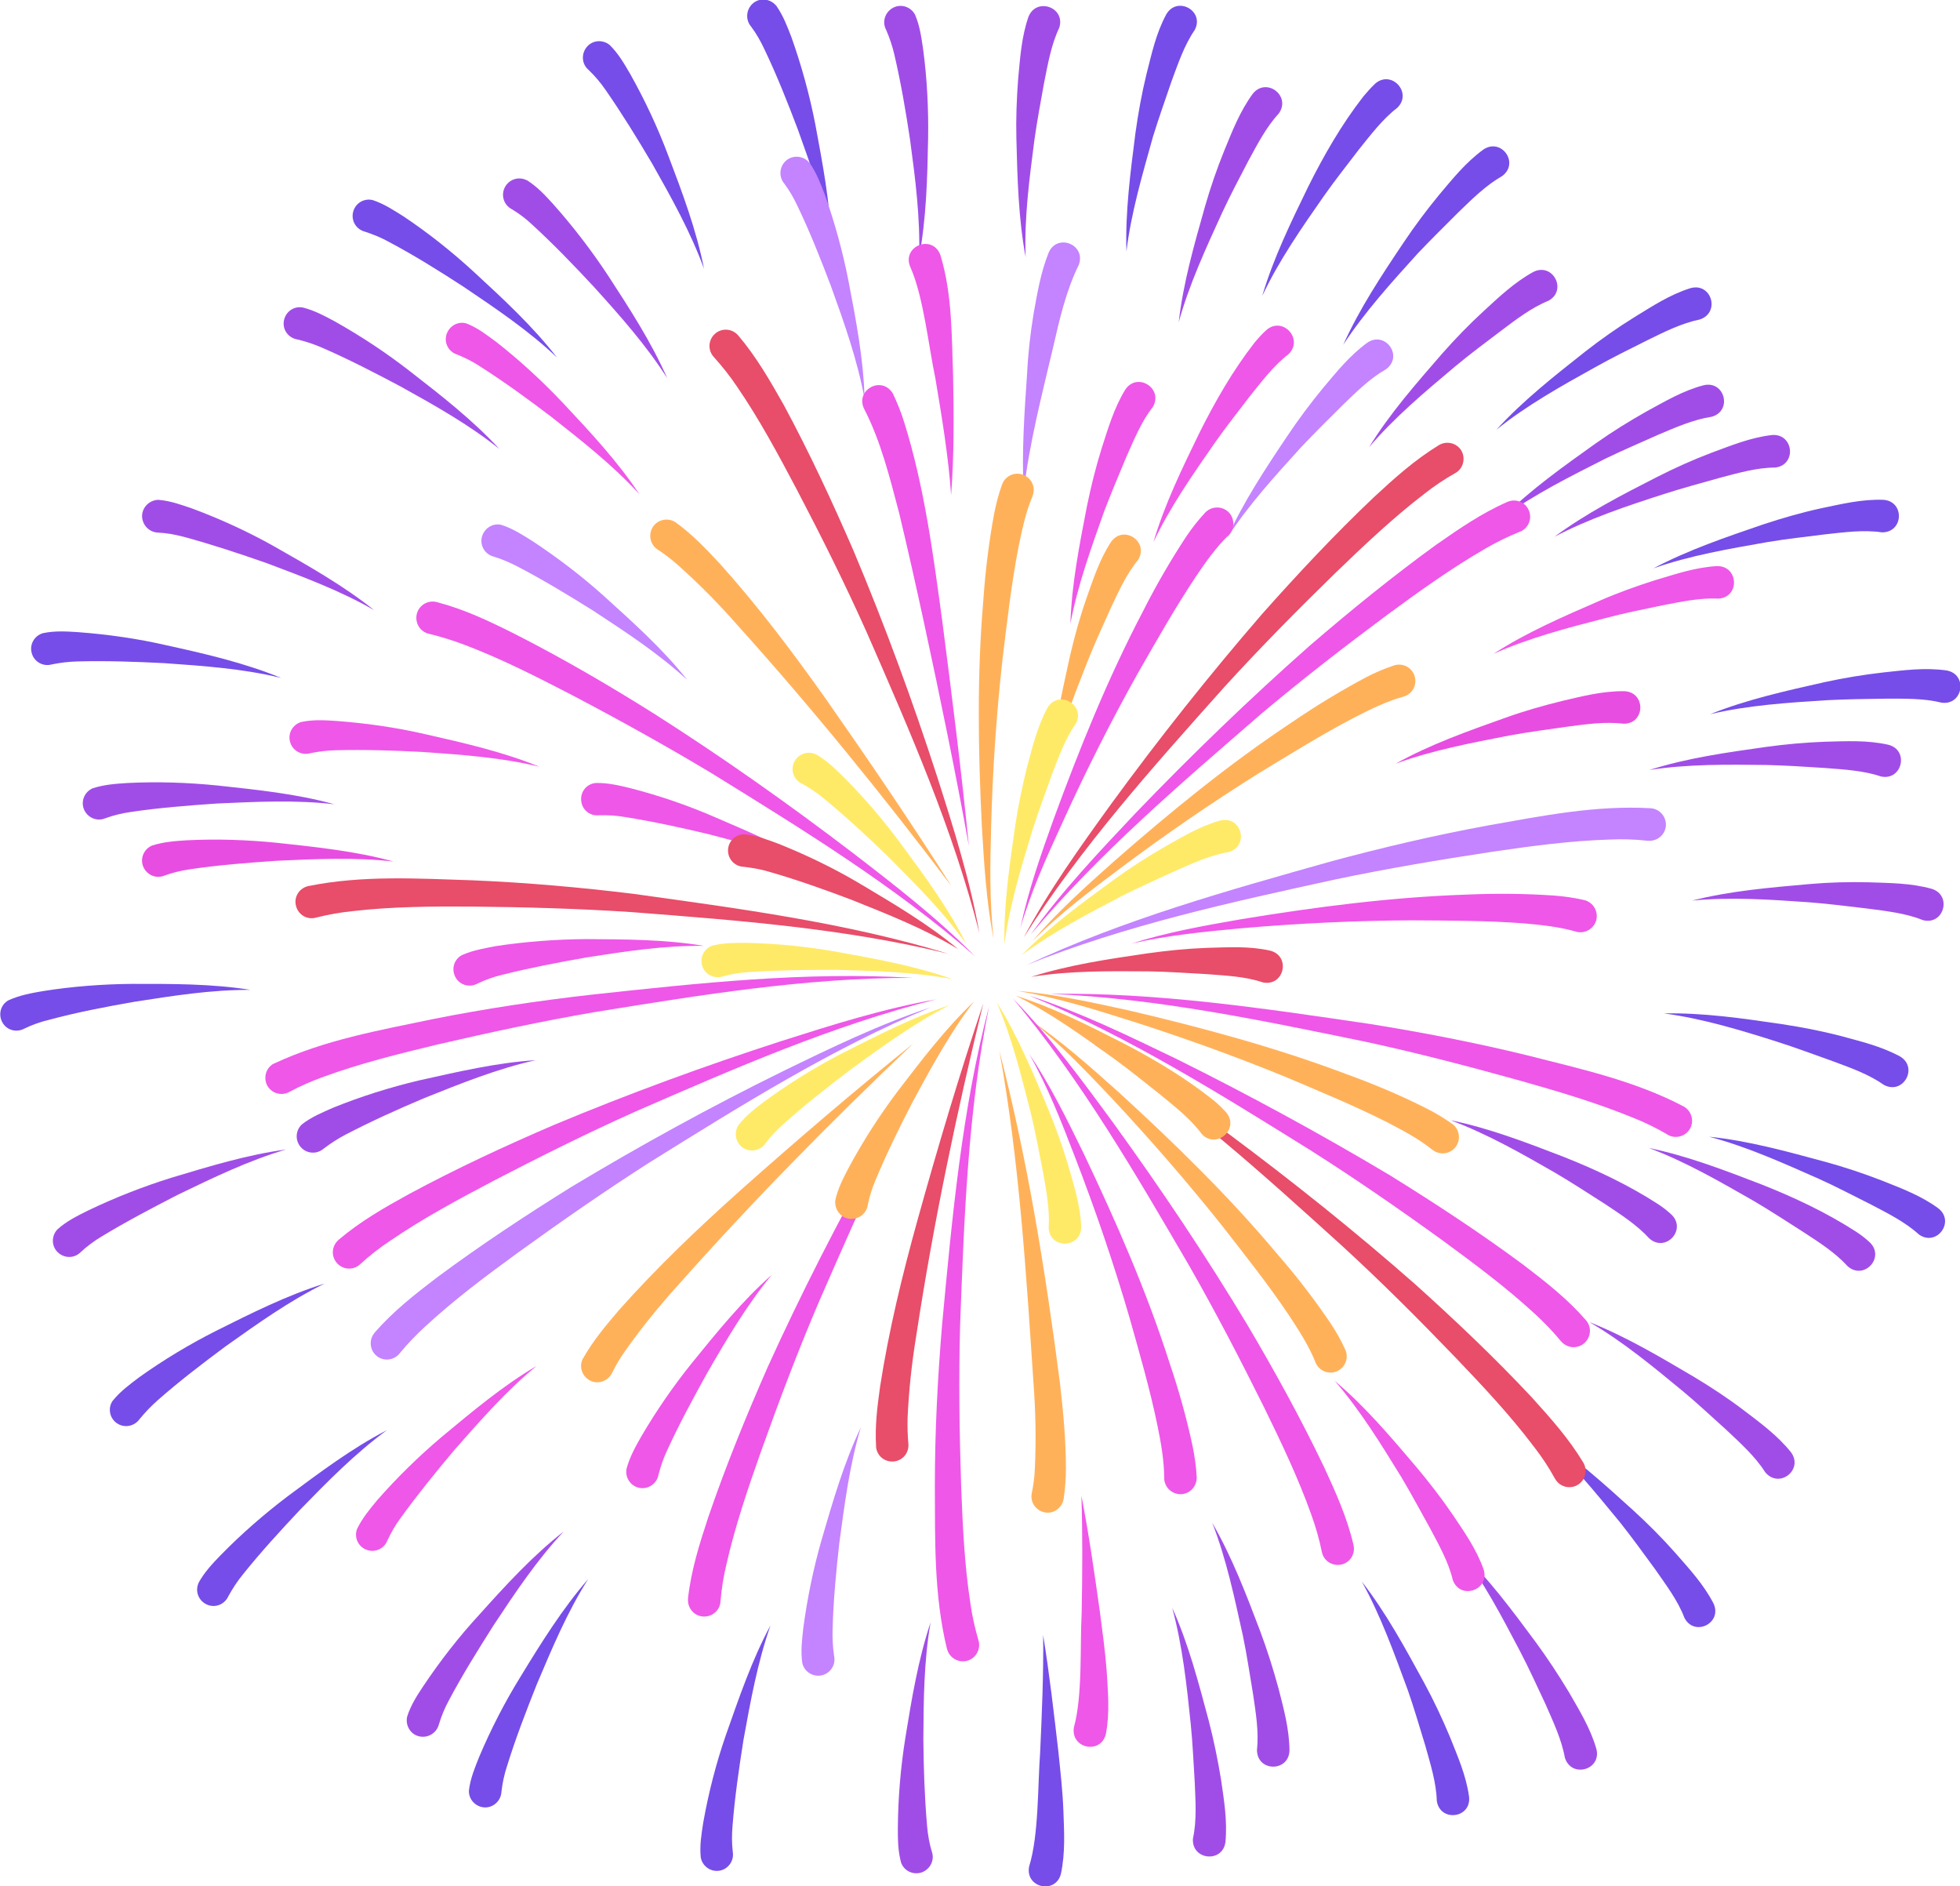 <?xml version="1.0" encoding="utf-8"?>
<!-- Generator: Adobe Illustrator 26.3.1, SVG Export Plug-In . SVG Version: 6.00 Build 0)  -->
<svg version="1.1" id="レイヤー_1" xmlns="http://www.w3.org/2000/svg" xmlns:xlink="http://www.w3.org/1999/xlink" x="0px"
	 y="0px" viewBox="0 0 783.7 754" style="enable-background:new 0 0 783.7 754;" xml:space="preserve">
<style type="text/css">
	.st0{fill:#EE57E8;}
	.st1{fill:#764DE8;}
	.st2{fill:#A04DE8;}
	.st3{fill:#E84DE1;}
	.st4{fill:#C483FF;}
	.st5{fill:#FFB15A;}
	.st6{fill:#E84D69;}
	.st7{fill:#FFEA68;}
</style>
<g id="hanabi01">
	<path id="パス_14997" class="st0" d="M597.1,261.4c13.3-8.6,27.9-14.9,42.4-21.2c7.3-3.2,14.8-5.9,22.4-8.3
		c8.1-2.4,15.9-5.1,24.6-5.6c8.7-0.2,9.3,12.5,0.6,13c-7.4-0.4-15.1,1.3-22.5,2.7c-7.6,1.6-15.2,3.1-22.7,5.1
		C626.7,251,611.4,255,597.1,261.4"/>
	<path id="パス_14998" class="st1" d="M661.1,227.2c14-7.4,29.1-12.5,44-17.6c7.6-2.5,15.2-4.7,23-6.4c8.2-1.7,16.3-3.7,24.9-3.4
		c8.7,0.5,8.2,13.2-0.6,13c-7.3-1.1-15.1,0-22.6,0.8c-7.7,1-15.4,1.8-23.1,3.1C691.4,219.4,675.9,222,661.1,227.2"/>
	<path id="パス_14999" class="st2" d="M659.5,307.8c15.1-4.8,30.9-7,46.5-9.2c7.9-1.1,15.8-1.8,23.8-2.1
		c8.4-0.2,16.7-0.7,25.2,1.2c8.5,2.1,5.6,14.5-2.9,12.7c-7-2.4-14.9-2.8-22.4-3.4c-7.8-0.5-15.4-1-23.3-1.2
		C690.8,305.6,675,305.4,659.5,307.8"/>
	<path id="パス_15000" class="st1" d="M683.8,285.5c14.7-5.9,30.2-9.3,45.7-12.8c7.8-1.7,15.7-3,23.6-3.9c8.4-0.9,16.6-2,25.2-0.8
		c8.6,1.5,6.7,14-1.9,12.9c-7.2-1.8-15-1.6-22.6-1.6c-7.8,0.1-15.5,0.2-23.3,0.6C714.8,280.9,699,281.9,683.8,285.5"/>
	<path id="パス_15001" class="st2" d="M676.6,360c15.3-3.9,31.2-5.2,46.9-6.6c7.9-0.7,15.9-0.9,23.9-0.7c8.4,0.3,16.7,0.3,25,2.6
		c8.3,2.6,4.8,14.8-3.6,12.5c-6.9-2.8-14.7-3.6-22.1-4.6c-7.7-0.9-15.4-1.9-23.2-2.5C707.9,359.6,692.2,358.5,676.6,360"/>
	<path id="パス_15002" class="st1" d="M665.3,405.1c15.8-0.3,31.6,2,47.2,4.3c7.9,1.2,15.7,2.7,23.4,4.7
		c8.1,2.2,16.2,4.1,23.8,8.2c7.5,4.4,1.3,15.5-6.4,11.4c-6.1-4.3-13.5-6.9-20.5-9.5c-7.3-2.6-14.5-5.3-22-7.7
		C696,411.8,680.9,407.2,665.3,405.1"/>
	<path id="パス_15003" class="st2" d="M659.3,458.9c15.5,3.2,30.3,8.9,45.1,14.6c13.1,5.2,25.9,11.2,37.8,18.9
		c2,1.3,3.8,2.7,5.5,4.3c6.1,6-2.4,15.2-8.9,9.5c-5-5.5-11.6-9.7-17.9-13.8c-6.6-4.2-13-8.4-19.8-12.4
		C687.6,472.3,674,464.4,659.3,458.9"/>
	<path id="パス_15004" class="st1" d="M683.4,454.4c15.7,1.6,31.1,5.9,46.3,10c7.7,2.1,15.2,4.6,22.7,7.5
		c7.8,3.1,15.6,6,22.6,11.1c6.9,5.3-0.6,15.5-7.7,10.5c-5.5-5-12.5-8.5-19.2-12c-7-3.5-13.8-7.1-20.9-10.3
		C712.9,464.9,698.6,458.4,683.4,454.4"/>
	<path id="パス_15005" class="st2" d="M580,447.8c15.5,3.2,30.3,8.9,45.1,14.6c13.1,5.2,25.9,11.2,37.8,18.9
		c2,1.3,3.8,2.7,5.5,4.3c6.1,6-2.4,15.2-8.9,9.5c-5-5.5-11.6-9.7-17.9-13.9c-6.6-4.2-13-8.4-19.8-12.4
		C608.4,461.1,594.7,453.3,580,447.8"/>
	<path id="パス_15006" class="st2" d="M635.5,528.5c14.7,5.8,28.4,14,42,22c6.8,4.1,13.5,8.5,19.8,13.3c6.7,5.1,13.4,10,18.8,16.7
		c5.2,7-4.7,14.8-10.3,8c-4-6.3-9.8-11.5-15.3-16.7c-5.8-5.2-11.4-10.5-17.4-15.5C661.2,546.5,649.1,536.4,635.5,528.5"/>
	<path id="パス_15007" class="st1" d="M616.3,573.9c13.3,8.6,25.1,19.3,36.8,29.9c5.9,5.4,11.5,11,16.8,17
		c5.5,6.3,11.2,12.4,15.2,20.1c3.8,7.9-7.6,13.6-11.6,5.8c-2.6-6.9-7.4-13.2-11.7-19.4c-4.6-6.3-9.1-12.5-14-18.7
		C637.9,596.6,628,584.3,616.3,573.9"/>
	<path id="パス_15008" class="st2" d="M583.8,620c11.4,11,20.9,23.8,30.3,36.5c4.7,6.4,9.1,13.1,13.2,19.9
		c4.2,7.3,8.6,14.4,11,22.7c2.2,8.4-10,11.9-12.6,3.5c-1.3-7.3-4.7-14.4-7.7-21.3c-3.3-7-6.5-14.1-10.1-21
		C600.6,646.4,593.3,632.4,583.8,620"/>
	<path id="パス_15009" class="st1" d="M544.5,632.2c9.7,12.5,17.3,26.5,24.9,40.4c3.8,7,7.2,14.2,10.3,21.6
		c3.1,7.8,6.5,15.4,7.7,24c1,8.7-11.6,10.3-12.9,1.7c-0.2-7.4-2.6-14.9-4.6-22.1c-2.3-7.4-4.4-14.8-7-22.2
		C557.4,660.7,552.1,645.9,544.5,632.2"/>
	<path id="パス_15010" class="st2" d="M484.7,608.7c7.9,13.7,13.6,28.6,19.2,43.4c2.8,7.5,5.2,15.1,7.3,22.8
		c2.1,8.2,4.3,16.2,4.4,24.8c-0.2,8.7-12.9,8.7-13-0.1c0.8-7.4-0.5-15.1-1.6-22.6c-1.3-7.7-2.4-15.3-4-23
		C493.6,638.7,490.4,623.3,484.7,608.7"/>
	<path id="パス_15011" class="st2" d="M468.7,642.7c6.5,14.4,10.5,29.8,14.6,45.1c2,7.7,3.6,15.5,4.9,23.4
		c1.2,8.3,2.6,16.5,1.8,25.1c-1.1,8.6-13.7,7.3-13-1.4c1.6-7.3,1-15.1,0.7-22.6c-0.5-7.8-0.8-15.5-1.6-23.2
		C474.5,673.5,472.8,657.8,468.7,642.7"/>
	<path id="パス_15012" class="st1" d="M417.1,653.6c2.5,15.5,4.3,31.1,6.1,46.7c0.8,7.8,1.7,15.6,2,23.6c0.3,8.4,0.8,16.8-1,25.2
		c-2.2,8.3-14.4,5.5-12.7-3c3.9-12.5,3.4-32.4,4.4-45.6C416.6,684.9,417.3,669.2,417.1,653.6"/>
	<path id="パス_15013" class="st0" d="M432.4,597.9c3,15.4,5.2,30.9,7.4,46.5c1,7.8,2.1,15.6,2.7,23.5c0.5,8.4,1.3,16.7-0.3,25.2
		c-2,8.4-14.2,5.9-12.8-2.6c3.5-12.6,2.4-32.5,3.1-45.7C432.8,629.2,432.9,613.5,432.4,597.9"/>
	<path id="パス_15014" class="st0" d="M533.7,552c12.1,10.2,22.4,22.4,32.6,34.4c5.1,6.1,10,12.4,14.5,19
		c4.7,7,9.5,13.8,12.4,21.9c2.7,8.3-9.3,12.5-12.3,4.3c-1.7-7.2-5.6-14.1-9.1-20.7c-3.8-6.8-7.4-13.6-11.4-20.3
		C552.2,577.3,544,563.9,533.7,552"/>
	<path id="パス_15015" class="st3" d="M558,305.3c13.8-7.7,28.8-13,43.7-18.3c7.5-2.7,15.2-4.9,22.9-6.8c8.2-1.9,16.2-4,24.9-3.9
		c8.7,0.4,8.4,13.1-0.3,13c-7.4-0.9-15.1,0.2-22.6,1.2c-7.7,1.1-15.3,2.1-23,3.5C588.2,297,572.7,299.9,558,305.3"/>
	<path id="パス_15016" class="st2" d="M621.5,214.6c12.7-9.4,26.9-16.7,41-23.9c7.1-3.6,14.4-6.9,21.8-9.7
		c7.9-2.9,15.6-6.1,24.2-7.1c8.7-0.7,10,11.9,1.4,13c-7.4,0-15,2.2-22.2,4.1c-7.5,2.1-14.9,4.1-22.4,6.5
		C650.4,202.3,635.4,207.3,621.5,214.6"/>
	<path id="パス_15017" class="st2" d="M601,206.7c11.2-11.1,24.2-20.3,37.1-29.5c6.5-4.6,13.3-8.8,20.2-12.7
		c7.4-4,14.5-8.3,22.9-10.5c8.5-2,11.6,10.3,3.2,12.6c-7.3,1.1-14.5,4.3-21.4,7.2c-7.1,3.2-14.2,6.2-21.2,9.6
		C627.8,190.5,613.7,197.5,601,206.7"/>
	<path id="パス_15018" class="st1" d="M598.3,171.8c10.7-11.7,23.2-21.5,35.6-31.3c6.3-4.9,12.8-9.5,19.6-13.7
		c7.2-4.4,14.1-9,22.4-11.6c8.4-2.4,12.1,9.7,3.8,12.5c-7.3,1.5-14.3,5-21,8.3c-7,3.5-13.9,6.9-20.7,10.7
		C624.3,154.3,610.5,162,598.3,171.8"/>
	<path id="パス_15019" class="st2" d="M547.4,178.8c8.3-13.5,18.8-25.4,29.2-37.4c5.3-6,10.8-11.7,16.7-17.1
		c6.2-5.7,12.2-11.4,19.8-15.6c7.8-3.9,13.7,7.3,6.1,11.5c-6.9,2.8-13.1,7.6-19.1,12.1c-6.2,4.7-12.4,9.3-18.4,14.3
		C569.7,156.7,557.6,166.8,547.4,178.8"/>
	<path id="パス_15020" class="st1" d="M537.1,137.8c6.5-14.4,15.3-27.7,24.1-40.8c4.4-6.6,9.2-13,14.3-19.2
		c5.4-6.4,10.6-12.9,17.6-18c7.2-4.9,14.6,5.4,7.5,10.6c-6.5,3.7-12,9.2-17.4,14.4c-5.5,5.5-11,10.9-16.4,16.6
		C556.3,113,545.7,124.7,537.1,137.8"/>
	<path id="パス_15021" class="st1" d="M504.7,118.3c4.5-15.2,11.5-29.5,18.4-43.7c6.3-12.6,13.3-24.8,22-36
		c1.5-1.8,3.1-3.6,4.8-5.2c6.5-5.6,15,3.7,8.8,9.7c-5.9,4.5-10.6,10.8-15.3,16.6c-4.7,6.2-9.5,12.2-14,18.6
		C520.4,91.2,511.4,104.1,504.7,118.3"/>
	<path id="パス_15022" class="st0" d="M461.2,216.7c4.5-15.2,11.5-29.5,18.4-43.7c6.3-12.6,13.3-24.8,22-36
		c1.5-1.8,3.1-3.6,4.8-5.1c6.5-5.6,15,3.7,8.8,9.7c-5.9,4.5-10.6,10.8-15.3,16.6c-4.7,6.2-9.5,12.2-14,18.6
		C477,189.6,467.9,202.6,461.2,216.7"/>
	<path id="パス_15023" class="st2" d="M471.3,128.8c1.8-15.7,6.2-31,10.5-46.2c2.2-7.7,4.8-15.2,7.8-22.6
		c3.2-7.8,6.2-15.5,11.3-22.5c5.4-6.8,15.5,0.8,10.4,7.9c-5,5.4-8.6,12.4-12.2,19c-3.6,6.9-7.2,13.7-10.5,20.8
		C482.1,99.4,475.5,113.7,471.3,128.8"/>
	<path id="パス_15024" class="st1" d="M450.4,100.5c-0.5-15.8,1.6-31.6,3.6-47.3c1.1-7.9,2.5-15.7,4.4-23.5
		c2.1-8.2,3.8-16.3,7.9-23.9c4.3-7.6,15.5-1.5,11.4,6.2c-4.2,6.1-6.7,13.6-9.3,20.6c-2.5,7.4-5.1,14.6-7.4,22.1
		C456.8,69.8,452.3,84.9,450.4,100.5"/>
	<path id="パス_15025" class="st2" d="M410.1,102.8c-2.9-15.5-3.3-31.5-3.7-47.3c-0.2-8,0.1-15.9,0.7-23.9
		c0.8-8.4,1.3-16.7,4.1-24.8c3.1-8.1,15.1-3.9,12.3,4.4c-3.2,6.7-4.5,14.4-6,21.8c-1.4,7.7-2.8,15.2-3.9,23
		C411.6,71.5,409.5,87.1,410.1,102.8"/>
	<path id="パス_15026" class="st4" d="M409.3,196.6c-0.8-15.8,0.3-31.7,1.4-47.5c0.4-8,1.3-15.9,2.6-23.8c1.5-8.3,2.8-16.3,6-24.3
		c3.5-8,15.2-3.1,12,5c-5,10.1-7.7,21.8-10.2,32.8C416.6,157.8,411.6,177.1,409.3,196.6"/>
	<path id="パス_15027" class="st2" d="M367.5,102.8c0.5-15.7-1.5-31.3-3.6-46.8c-1.7-11.5-3.7-23-6.3-34.2
		c-0.8-3.4-1.9-6.7-3.3-9.9c-1.7-3.2-0.4-7.1,2.8-8.8c3.2-1.7,7.1-0.4,8.8,2.8c1.9,4.5,2.5,9,3.2,13.7c1.6,11.9,2.2,23.9,2,35.9
		C370.8,71.3,370.4,87.2,367.5,102.8"/>
	<path id="パス_15028" class="st1" d="M332.4,96.7c-2.8-15.4-8.1-30.3-13.4-45c-4.1-10.8-8.4-21.7-13.4-32.1
		c-1.5-3.2-3.2-6.2-5.3-9c-2.3-2.7-2-6.8,0.7-9.2s6.8-2,9.2,0.7c0.1,0.1,0.1,0.1,0.2,0.2c2.8,4,4.4,8.3,6.1,12.7
		c4,11.3,7.2,22.9,9.5,34.7C328.9,65.3,331.9,80.9,332.4,96.7"/>
	<path id="パス_15029" class="st4" d="M345.7,159.5c-2.8-15.4-8.1-30.3-13.4-45c-4.1-10.8-8.4-21.7-13.4-32.1
		c-1.5-3.2-3.2-6.2-5.3-9c-2.3-2.7-2-6.8,0.7-9.2c2.7-2.3,6.8-2,9.2,0.7c0.1,0.1,0.1,0.1,0.2,0.2c2.8,4,4.4,8.3,6.1,12.7
		c4,11.3,7.2,22.9,9.5,34.7C342.3,128.1,345.3,143.7,345.7,159.5"/>
	<path id="パス_15030" class="st1" d="M281.5,107.4c-5.4-14.7-13.1-28.5-20.8-42.1c-5.9-10-12-19.9-18.6-29.4
		c-2-2.9-4.2-5.5-6.7-7.9c-2.8-2.3-3.1-6.4-0.8-9.2c2.3-2.8,6.4-3.1,9.2-0.8c0,0,0.1,0.1,0.1,0.1c3.5,3.5,5.7,7.4,8.1,11.5
		c5.9,10.5,11,21.4,15.2,32.6C272.8,76.9,278.4,91.8,281.5,107.4"/>
	<path id="パス_15031" class="st2" d="M266.8,151.2c-8.4-13.2-18.9-25-29.4-36.6c-7.9-8.5-16-16.9-24.5-24.7
		c-2.5-2.4-5.3-4.5-8.3-6.3c-3.2-1.7-4.4-5.6-2.7-8.8c1.7-3.2,5.6-4.4,8.8-2.7c0,0,0,0,0.1,0c4.2,2.7,7.2,6,10.4,9.5
		c8,9,15.3,18.5,21.9,28.5C251.7,123.3,260.4,136.7,266.8,151.2"/>
	<path id="パス_15032" class="st2" d="M199.7,179.5c-12.2-9.8-26-17.5-39.7-25.1c-10.2-5.4-20.6-10.8-31.2-15.4
		c-3.2-1.4-6.5-2.5-9.9-3.3c-3.6-0.6-6-3.9-5.4-7.4c0.6-3.6,3.9-6,7.4-5.4c0,0,0.1,0,0.1,0c4.8,1.2,8.8,3.4,12.9,5.6
		c10.5,5.9,20.5,12.5,30,19.9C176.4,158.1,189,167.9,199.7,179.5"/>
	<path id="パス_15033" class="st1" d="M222.7,142.9c-11.4-10.8-24.5-19.6-37.4-28.3c-9.7-6.3-19.6-12.5-29.8-17.9
		c-3-1.7-6.3-3-9.6-4.1c-3.5-0.9-5.6-4.4-4.7-7.9c0.9-3.5,4.4-5.6,7.9-4.7l0,0c4.7,1.6,8.4,4.1,12.4,6.6c10,6.7,19.4,14.2,28.2,22.3
		C201.3,119.6,213,130.4,222.7,142.9"/>
	<path id="パス_15034" class="st4" d="M274.8,271.8c-11.5-10.6-24.7-19.2-37.8-27.8c-9.8-6.1-19.8-12.2-30-17.5
		c-3.1-1.6-6.3-3-9.6-4c-3.5-0.9-5.6-4.4-4.7-7.9c0.9-3.4,4.3-5.6,7.7-4.8c4.7,1.5,8.5,4,12.5,6.5c10,6.6,19.6,13.9,28.5,21.9
		C253.1,248.8,265,259.4,274.8,271.8"/>
	<path id="パス_15035" class="st2" d="M149.6,243.9c-13.6-7.8-28.4-13.3-43-18.8c-10.9-3.8-22-7.5-33.1-10.5
		c-3.4-0.9-6.8-1.5-10.3-1.7c-3.6-0.1-6.4-3.1-6.4-6.7c0.1-3.5,3-6.3,6.5-6.4c4.9,0.4,9.2,2,13.6,3.5c11.3,4.2,22.2,9.2,32.7,15.1
		C123.3,226.2,137.2,234,149.6,243.9"/>
	<path id="パス_15036" class="st1" d="M112.4,271c-15.2-3.7-31-4.8-46.6-5.9c-11.6-0.6-23.2-1-34.8-0.7c-3.5,0.1-6.9,0.5-10.3,1.2
		c-3.5,1-7.1-1.1-8-4.5c-1-3.4,1-7,4.5-8c4.8-1,9.4-0.7,14-0.4c12,0.9,23.9,2.6,35.6,5.3C82.3,261.4,97.8,265,112.4,271"/>
	<path id="パス_15037" class="st0" d="M215.7,306.5c-15.2-3.7-31-4.8-46.6-5.9c-11.6-0.6-23.2-1-34.8-0.7
		c-3.5,0.1-6.9,0.5-10.3,1.2c-3.5,1-7.1-1.1-8-4.5c-1-3.4,1-7,4.5-8c4.8-1,9.4-0.7,14-0.4c12,0.9,23.9,2.6,35.6,5.3
		C185.5,297,201,300.5,215.7,306.5"/>
	<path id="パス_15038" class="st2" d="M133.7,321.5c-15.6-1.8-31.3-1-46.9-0.3c-11.6,0.8-23.2,1.7-34.6,3.4
		c-3.4,0.5-6.8,1.3-10.1,2.5c-3.3,1.4-7.1-0.2-8.5-3.5s0.2-7.1,3.5-8.5c4.7-1.5,9.2-1.8,13.9-2.1c12-0.6,24-0.2,36,1
		C102.6,315.7,118.5,317.3,133.7,321.5"/>
	<path id="パス_15039" class="st3" d="M157.4,344.4c-15.6-1.8-31.3-1-46.9-0.3c-11.6,0.8-23.2,1.7-34.6,3.4
		c-3.4,0.5-6.8,1.3-10.1,2.5c-3.3,1.4-7.1-0.2-8.5-3.5c-1.4-3.3,0.2-7.1,3.5-8.5l0,0c4.7-1.5,9.2-1.8,13.9-2.1c12-0.6,24-0.2,36,1
		C126.3,338.6,142.1,340.2,157.4,344.4"/>
	<path id="パス_15040" class="st1" d="M100.2,395.7c-15.7-0.1-31.3,2.4-46.7,4.8c-11.4,2-22.9,4.2-34,7.2c-3.4,0.8-6.7,2-9.8,3.5
		c-3.2,1.7-7.1,0.6-8.8-2.6s-0.6-7.1,2.6-8.8c0,0,0,0,0,0c4.5-2,9-2.8,13.6-3.6c11.9-1.9,23.9-2.8,35.9-2.9
		C68.6,393.3,84.5,393.2,100.2,395.7"/>
	<path id="パス_15041" class="st2" d="M114.4,459.5c-15,4.4-29.2,11.3-43.3,18.1c-10.3,5.3-20.6,10.7-30.5,16.7
		c-3,1.8-5.8,3.9-8.3,6.2c-2.5,2.6-6.6,2.6-9.2,0.1s-2.6-6.6-0.1-9.2c3.7-3.3,7.8-5.3,12-7.4c10.8-5.2,22-9.6,33.5-13.2
		C83.5,466.3,98.8,461.6,114.4,459.5"/>
	<path id="パス_15042" class="st1" d="M129.8,513.1c-14.1,6.9-26.9,16.1-39.6,25.1c-9.3,6.9-18.6,14-27.2,21.6
		c-2.6,2.3-5,4.8-7.2,7.5c-2.1,2.9-6.1,3.7-9.1,1.6c-2.9-2-3.7-6.1-1.6-9c3.1-3.8,6.8-6.5,10.5-9.3c9.8-7,20.1-13.2,30.8-18.6
		C100.4,525,114.7,517.8,129.8,513.1"/>
	<path id="パス_15043" class="st1" d="M154.7,571.7c-12.7,9.3-23.7,20.5-34.6,31.7c-7.9,8.4-15.8,17-23,26
		c-2.2,2.7-4.1,5.6-5.8,8.7c-1.5,3.3-5.3,4.8-8.6,3.3c-3.3-1.5-4.8-5.3-3.3-8.6c0,0,0-0.1,0-0.1c2.4-4.3,5.5-7.6,8.8-11
		c8.4-8.6,17.5-16.5,27-23.7C127.9,588.6,140.6,579,154.7,571.7"/>
	<path id="パス_15044" class="st0" d="M214.6,546c-12.1,9.9-22.5,21.8-32.8,33.5c-7.5,8.9-14.8,17.9-21.6,27.3
		c-2.1,2.8-3.8,5.8-5.3,9c-1.3,3.4-5.1,5-8.4,3.7c-3.4-1.3-5-5.1-3.7-8.4c2.2-4.4,5.1-7.9,8.1-11.5c7.9-9,16.5-17.4,25.7-25.2
		C188.8,564.3,201,554,214.6,546"/>
	<path id="パス_15045" class="st2" d="M225.4,612.2c-10.7,11.4-19.5,24.6-28.1,37.6c-6.2,9.8-12.4,19.7-17.8,29.9
		c-1.7,3.1-3,6.3-4,9.6c-0.9,3.5-4.4,5.6-7.9,4.8s-5.6-4.4-4.8-7.9c1.5-4.7,4-8.5,6.6-12.4c6.7-10,14.1-19.5,22.2-28.3
		C202.2,633.7,213,621.9,225.4,612.2"/>
	<path id="パス_15046" class="st1" d="M235.2,631.2c-8.4,13.2-14.5,27.8-20.6,42.2c-4.3,10.8-8.5,21.7-11.9,32.7
		c-1.1,3.3-1.8,6.7-2.2,10.2c-0.2,3.6-3.3,6.4-6.8,6.2c-3.6-0.2-6.4-3.3-6.2-6.8c0.6-4.9,2.4-9.1,4.1-13.4
		c4.7-11.1,10.2-21.8,16.5-32C216.4,656.7,224.8,643.2,235.2,631.2"/>
	<path id="パス_15047" class="st1" d="M308.1,649.7c-5.2,14.8-8,30.3-10.8,45.7c-1.8,11.4-3.5,23-4.4,34.5
		c-0.3,3.5-0.3,7,0.1,10.4c0.6,3.5-1.8,6.9-5.3,7.5c-3.5,0.6-6.9-1.8-7.5-5.3l0,0c-0.5-4.9,0.3-9.4,1-14c2.1-11.8,5.1-23.5,9-34.8
		C295.5,678.7,300.6,663.6,308.1,649.7"/>
	<path id="パス_15048" class="st2" d="M372.1,648.5c-2.7,15.4-2.8,31.2-2.9,46.8c0.1,11.6,0.5,23.2,1.5,34.7
		c0.3,3.5,0.9,6.9,1.9,10.2c1.2,3.4-0.7,7.1-4.1,8.3c-3.4,1.1-7-0.6-8.2-3.9c-1.3-4.8-1.3-9.3-1.3-14c0.1-12,1.1-24,3-35.9
		C364.5,679.3,367.1,663.5,372.1,648.5"/>
	<path id="パス_15049" class="st4" d="M344.2,570.6c-4.5,15-6.5,30.7-8.6,46.2c-1.3,11.5-2.4,23.1-2.7,34.7
		c-0.1,3.5,0.1,7,0.6,10.4c0.8,3.5-1.4,7-4.9,7.8s-7-1.4-7.8-4.9c-0.7-4.9-0.1-9.4,0.4-14c1.6-11.9,4-23.7,7.3-35.2
		C333,600.2,337.4,584.9,344.2,570.6"/>
	<path id="パス_15050" class="st0" d="M308.6,509.6c-10,12.1-18,25.7-25.8,39.2c-5.6,10.1-11.2,20.4-16,30.9
		c-1.5,3.1-2.6,6.4-3.5,9.8c-0.6,3.5-4,5.9-7.5,5.3s-5.9-4-5.3-7.5c0,0,0-0.1,0-0.1c1.3-4.8,3.5-8.7,5.8-12.8
		c6.1-10.4,12.9-20.3,20.4-29.6C286.7,532.5,296.7,520.1,308.6,509.6"/>
	<path id="パス_15051" class="st2" d="M214.2,423.8c-15.3,3.4-29.9,9.3-44.4,15.1c-10.7,4.5-21.3,9.3-31.5,14.6
		c-3.1,1.6-6,3.5-8.8,5.6c-2.7,2.4-6.8,2.2-9.2-0.5c-2.4-2.7-2.2-6.8,0.5-9.2c3.9-3,8.1-4.7,12.4-6.6c11.1-4.5,22.6-8.1,34.3-10.9
		C182.9,428.5,198.4,424.8,214.2,423.8"/>
	<path id="パス_15052" class="st0" d="M255.7,197.6c-10.6-11.6-23-21.3-35.3-31c-9.2-7-18.7-13.9-28.4-20.1
		c-2.9-1.9-6-3.5-9.3-4.8c-3.4-1.1-5.3-4.8-4.1-8.2s4.8-5.3,8.2-4.1l0,0c4.6,1.9,8.1,4.7,11.9,7.5c9.4,7.4,18.3,15.6,26.5,24.3
		C236.1,172.8,246.9,184.4,255.7,197.6"/>
	<path id="パス_15053" class="st0" d="M380.3,197.9c-1.1-15.7-3.7-31.2-6.3-46.7c-2.7-12.7-4.7-32.4-9.9-44.2
		c-3.9-8.4,8.6-13.7,11.9-5.1c4.8,15.7,4.5,32.4,5.1,48.6C381.4,166.3,381.5,182.2,380.3,197.9"/>
	<path id="パス_15054" class="st4" d="M490.7,215c6.5-14.4,15.3-27.7,24.1-40.8c4.4-6.6,9.2-13,14.3-19.2
		c5.4-6.4,10.6-12.9,17.6-18c7.2-4.9,14.6,5.4,7.5,10.6c-6.5,3.7-12,9.2-17.4,14.4c-5.5,5.5-11,10.9-16.4,16.6
		C509.9,190.2,499.2,201.8,490.7,215"/>
	<path id="パス_15055" class="st5" d="M419.9,309.6c0.9-15.8,4.4-31.3,7.8-46.8c1.8-7.8,3.9-15.5,6.5-23c2.8-7.9,5.3-15.9,10-23.1
		c5-7.2,15.5-0.1,10.8,7.2c-4.7,5.7-7.9,12.9-11.1,19.7c-3.2,7.1-6.4,14.1-9.3,21.4C428.9,279.5,423.2,294.2,419.9,309.6"/>
	<path id="パス_15056" class="st0" d="M428,249.3c0.5-15.8,3.6-31.4,6.6-46.9c1.6-7.8,3.5-15.5,5.9-23.2c2.6-8,4.9-16,9.4-23.4
		c4.8-7.3,15.5-0.5,11,7c-4.6,5.8-7.5,13.1-10.6,20c-3,7.2-6,14.3-8.8,21.6C436.3,219.1,430.9,233.9,428,249.3"/>
	<path id="パス_15057" class="st0" d="M328.6,347.9c-14.3-6.4-29.6-10.3-44.7-14.3c-11.3-2.7-22.7-5.2-34-7
		c-3.4-0.6-6.9-0.8-10.4-0.7c-3.6,0.4-6.8-2.2-7.1-5.8c-0.4-3.6,2.2-6.8,5.8-7.1c0,0,0.1,0,0.1,0c4.9-0.1,9.3,1,13.9,2.1
		c11.6,3,23,6.9,34,11.7C300.7,333,315.3,339.3,328.6,347.9"/>
	<path id="パス_15058" class="st0" d="M281.4,378.1c-15.7-0.2-31.3,2.2-46.7,4.6c-11.4,2-22.9,4.2-34,7c-3.4,0.8-6.7,2-9.8,3.5
		c-3.2,1.7-7.1,0.6-8.8-2.6s-0.6-7.1,2.6-8.8l0,0c4.5-2,9-2.7,13.6-3.6c11.9-1.8,23.9-2.7,35.9-2.8
		C249.8,375.5,265.8,375.5,281.4,378.1"/>
	<path id="パス_15059" class="st5" d="M406.8,396.1c15,1.3,29.8,4.6,44.5,7.8c29.4,6.9,58.8,14.8,87.1,25.5
		c10.8,3.9,21.5,8.4,31.8,13.6c3.7,1.8,7.2,4,10.5,6.3c2.9,2.1,3.5,6.2,1.4,9.1c-2.1,2.9-6.2,3.5-9.1,1.4c-0.1-0.1-0.2-0.1-0.3-0.2
		c-5.3-4.3-11.9-7.8-18.1-11c-13.2-6.7-27.2-12.4-40.8-18.2c-20.8-8.5-42-16.1-63.5-22.9C436.1,403,421.6,398.6,406.8,396.1"/>
	<path id="パス_15060" class="st5" d="M412.3,408c12.5,8.5,23.8,18.6,35,28.6c22.3,20.4,44.1,41.6,63.5,64.8
		c7.6,8.7,14.6,17.8,21.1,27.4c2.3,3.4,4.3,7,6,10.7c1.5,3.3,0,7.1-3.2,8.6c-3.3,1.5-7.1,0-8.6-3.2c0-0.1-0.1-0.2-0.1-0.3
		c-2.5-6.3-6.5-12.6-10.4-18.5c-8.2-12.3-17.6-24.1-26.7-35.8c-14-17.6-28.8-34.6-44.1-51C434.4,428.3,424,417.4,412.3,408"/>
	<path id="パス_15061" class="st0" d="M411.6,421.4c8.4,12.5,15.1,26.2,21.7,39.7c13,27.3,25.2,55.1,34.4,83.9
		c3.7,10.9,6.8,22,9.2,33.3c0.8,4,1.4,8.1,1.6,12.2c0.1,3.6-2.6,6.6-6.2,6.8c-3.6,0.1-6.6-2.6-6.8-6.2c0-0.1,0-0.2,0-0.3
		c0-6.8-1.3-14.2-2.7-21c-3-14.5-7.2-29-11.2-43.2c-6.3-21.6-13.6-42.9-21.7-63.9C424.5,448.6,419,434.6,411.6,421.4"/>
	<path id="パス_15062" class="st5" d="M399.6,420.1c11.3,43.5,18.4,88,24.2,132.6c1.3,11.3,2.4,22.7,2.4,34.3
		c0,4.1-0.3,8.1-0.9,12.2c-0.6,3.5-3.9,6-7.4,5.4c-3.5-0.6-6-3.9-5.4-7.4l0,0c0.7-3.5,1.2-7,1.3-10.5c0.5-11,0.3-22-0.5-32.9
		C410.3,509,407.6,464.1,399.6,420.1"/>
	<path id="パス_15063" class="st0" d="M452.4,377.2c14.4-4.6,29.3-7.2,44.2-9.8c29.8-4.9,60-8.8,90.2-9.8
		c11.5-0.5,23.1-0.4,34.6,0.4c4.1,0.3,8.1,0.9,12.1,1.8c3.5,0.9,5.6,4.4,4.8,7.9c-0.9,3.5-4.4,5.6-7.9,4.8c-0.1,0-0.2-0.1-0.3-0.1
		c-6.5-1.9-14-2.7-20.9-3.3c-14.7-1.1-29.8-1.1-44.7-1.2c-22.5,0.1-45,1.2-67.4,3.1C482.1,372.4,467.1,373.8,452.4,377.2"/>
	<path id="パス_15064" class="st5" d="M412.8,376.2c9.8-11.5,21.1-21.6,32.3-31.6c22.7-19.9,46.3-39.2,71.5-55.9
		c9.5-6.5,19.4-12.5,29.5-17.9c3.6-1.9,7.4-3.5,11.3-4.8c3.4-1.1,7.1,0.7,8.2,4.2c1.1,3.4-0.7,7.1-4.2,8.2c-0.1,0-0.2,0.1-0.3,0.1
		c-6.6,1.8-13.3,5.1-19.5,8.3c-13.1,6.8-25.9,14.8-38.6,22.5c-19,11.9-37.6,24.7-55.6,38.2C435.5,356.4,423.5,365.5,412.8,376.2"/>
	<path id="パス_15065" class="st0" d="M408,371c3.1-14.8,8.1-29.1,13.2-43.3c10.4-28.4,21.8-56.6,35.8-83.3
		c5.2-10.3,11-20.3,17.3-29.9c2.3-3.4,4.8-6.6,7.6-9.6c2.5-2.6,6.6-2.7,9.2-0.3s2.7,6.6,0.3,9.2c-0.1,0.1-0.1,0.2-0.2,0.2
		c-4.9,4.7-9.2,10.8-13.1,16.6c-8.2,12.3-15.6,25.4-23,38.3c-11,19.6-21.1,39.7-30.4,60.2C418.4,342.8,412.2,356.5,408,371"/>
	<path id="パス_15066" class="st5" d="M397.3,375.4c-2.9-14.8-3.8-29.9-4.7-45c-1.5-30.2-2-60.6,0.6-90.7
		c0.8-11.5,2.2-23,4.3-34.3c0.8-4,1.8-8,3.2-11.8c1.3-3.4,5-5.1,8.4-3.8c3.4,1.3,5.1,5,3.8,8.4c0,0.1-0.1,0.2-0.1,0.3
		c-2.7,6.3-4.2,13.6-5.6,20.4c-2.8,14.5-4.5,29.5-6.3,44.2c-2.5,22.3-4,44.8-4.6,67.3C395.9,345.4,395.6,360.5,397.3,375.4"/>
	<path id="パス_15067" class="st0" d="M387.4,338.1c-5.4-29.8-11.5-59.4-17.9-89c-3.2-14.8-6.5-29.5-10-44.1
		c-3.7-14-7.3-28.6-13.9-41.4c-3.9-7.6,6.9-13.7,11.4-6.3c1.8,3.8,3.4,7.7,4.6,11.7c8,25.6,11.5,52.4,15.1,78.8
		C380.6,277.9,384.4,308,387.4,338.1"/>
	<path id="パス_15068" class="st5" d="M380.5,354.3c-27.2-36-55.7-71.2-85.9-104.7c-7.3-8.3-15.1-16.2-23.4-23.6
		c-2.6-2.3-5.3-4.4-8.2-6.3c-3-1.9-3.9-5.9-2-9c1.9-3,5.9-3.9,9-2c0.1,0.1,0.2,0.1,0.3,0.2c6.7,4.9,12,10.5,17.5,16.4
		c15.3,17,29,35.2,42.2,53.8C347.3,303.8,364.3,328.8,380.5,354.3"/>
	<path id="パス_15069" class="st5" d="M365.2,417.1c-32.8,31.1-64.5,63.3-94.4,97c-7.4,8.2-14.4,16.8-20.8,25.9
		c-2,2.8-3.8,5.8-5.3,8.9c-1.6,3.2-5.5,4.6-8.7,3c-3.2-1.6-4.6-5.5-3-8.7c0.1-0.1,0.1-0.2,0.2-0.3c4.1-7.2,9.1-13.1,14.3-19.2
		c15.2-17.1,31.7-32.8,48.7-48C318.7,455.7,341.7,436,365.2,417.1"/>
	<path id="パス_15070" class="st6" d="M393.2,401c-10.7,43.8-20,88.1-26.8,132.7c-1.8,10.9-3,22-3.5,33c-0.1,3.4,0,6.9,0.3,10.3
		c0.4,3.6-2.1,6.8-5.7,7.2c-3.6,0.4-6.8-2.1-7.2-5.7c0-0.1,0-0.2,0-0.3c-0.5-8.3,0.5-15.9,1.6-23.9c3.5-22.6,8.9-44.7,15-66.7
		C375,458.5,383.6,429.6,393.2,401"/>
	<path id="パス_15071" class="st0" d="M411.6,398c20.4,6.7,39.7,16.1,59,25.4c28.8,14.3,57.1,29.7,84.8,46.2
		c18.4,11.4,36.3,23.1,53.7,36c8.9,6.8,17.5,13.5,25,22.1c2.4,2.7,2.1,6.8-0.6,9.2c-2.7,2.4-6.8,2.1-9.2-0.6
		c-0.1-0.1-0.1-0.2-0.2-0.2c-3.2-3.9-6.7-7.5-10.4-10.9c-11.6-10.7-24.3-20.1-37.1-29.5c-17.3-12.5-34.8-24.6-52.8-36
		C487.6,437.2,451.1,414.3,411.6,398"/>
	<path id="パス_15072" class="st6" d="M437.3,417.4c18.8,10.2,36.2,22.9,53.5,35.5c25.8,19.2,51,39.3,75.2,60.6
		c16.1,14.5,31.6,29.2,46.4,45c7.5,8.3,14.8,16.4,20.7,26.2c1.8,3.1,0.8,7.1-2.3,8.9c-3.1,1.8-7.1,0.8-8.9-2.3
		c-0.1-0.1-0.1-0.2-0.2-0.3c-2.4-4.4-5.2-8.6-8.3-12.6c-9.5-12.6-20.3-24.1-31.3-35.6c-14.8-15.4-29.8-30.4-45.5-44.8
		C505.1,469.5,473.2,440.5,437.3,417.4"/>
	<path id="パス_15073" class="st0" d="M419.7,397.3c42.9-0.7,85.6,5.8,127.9,12c21.2,3.4,42.4,7.5,63.2,12.6
		c21.2,5.4,42.8,10.1,62.4,20.4c3.1,1.7,4.3,5.7,2.6,8.8s-5.7,4.3-8.8,2.6c-0.1-0.1-0.2-0.1-0.3-0.2c-4.3-2.5-8.9-4.8-13.5-6.6
		c-14.6-6-29.8-10.5-45-14.8c-20.5-5.7-41.1-11.1-61.9-15.6C504.5,407.9,462.3,399,419.7,397.3"/>
	<path id="パス_15074" class="st0" d="M405,399.1c14.9,15.4,27.7,32.8,40.3,50c18.9,26.1,36.8,52.8,53.4,80.4
		c11,18.6,21.3,37.3,30.7,56.9c4.7,10.2,9.2,20.1,11.8,31.2c0.8,3.5-1.3,7-4.8,7.8c-3.5,0.8-7-1.3-7.8-4.8c0-0.1-0.1-0.2-0.1-0.4
		c-1-4.9-2.4-9.8-4.1-14.5c-5.3-14.9-12.1-29.1-19.1-43.4c-9.5-19.1-19.3-38-29.9-56.5C454,469.1,432.4,431.9,405,399.1"/>
	<path id="パス_15075" class="st0" d="M412.1,373.6c12.5-17.4,27.3-33,42-48.6c22.3-23.2,45.5-45.6,69.6-66.9
		c16.4-14.1,33-27.6,50.5-40.3c9.2-6.4,18.1-12.6,28.6-17.2c3.3-1.4,7.1,0.1,8.5,3.4s-0.1,7.1-3.4,8.5c-0.1,0-0.2,0.1-0.3,0.1
		c-4.7,1.9-9.2,4.1-13.5,6.6c-13.7,7.9-26.5,17.1-39.3,26.5c-17.1,12.7-33.9,25.7-50.2,39.4C472.4,313,439.6,340.9,412.1,373.6"/>
	<path id="パス_15076" class="st6" d="M409.3,374.8c10.1-18.9,22.7-36.4,35.2-53.7c19-26,39-51.2,60.1-75.6
		c14.4-16.2,29-31.8,44.7-46.7c8.2-7.6,16.3-14.9,26.1-20.9c3.1-1.8,7.1-0.8,8.9,2.2c1.8,3.1,0.8,7.1-2.2,8.9
		c-0.1,0-0.2,0.1-0.2,0.1c-4.4,2.5-8.6,5.3-12.5,8.4c-12.5,9.6-24,20.5-35.4,31.5c-15.3,14.9-30.2,30-44.6,45.8
		C461,306.6,432.2,338.7,409.3,374.8"/>
	<path id="パス_15077" class="st6" d="M391.6,373c-10.5-41.4-27.8-80.8-44.9-119.9c-8.7-19.5-18.2-38.5-28.1-57.4
		c-7.4-14-14.9-28-23.8-41c-2.8-4.2-5.9-8.1-9.3-11.9c-2.5-2.6-2.4-6.7,0.2-9.2c2.6-2.5,6.7-2.4,9.2,0.2c0.1,0.1,0.2,0.2,0.2,0.2
		c7.4,8.7,12.8,18.2,18.3,27.9c10.3,19.1,19.3,38.5,27.9,58.3c12.5,29.7,23.6,59.9,33.5,90.5C381.4,331.4,387.9,351.9,391.6,373"/>
	<path id="パス_15078" class="st0" d="M389.8,382.2c-32.2-28.1-68.9-50.6-105.1-73c-18.3-11-36.9-21.3-55.7-31.2
		c-14.1-7.3-28.2-14.5-42.9-20.1c-4.7-1.8-9.5-3.3-14.4-4.5c-3.5-0.7-5.8-4.1-5.1-7.7c0.7-3.5,4.1-5.8,7.7-5.1
		c0.1,0,0.2,0.1,0.4,0.1c11.1,2.9,20.9,7.6,30.9,12.6c19.3,9.8,37.8,20.6,56.1,32.1c27.2,17.3,53.5,35.9,79.1,55.4
		C357.7,353.8,374.8,367,389.8,382.2"/>
	<path id="パス_15079" class="st6" d="M379.3,381.3c-41.5-10.2-84.4-13.4-126.9-16.7c-21.3-1.4-42.5-2-63.8-2.2
		c-15.9-0.1-31.7,0-47.4,1.8c-5,0.5-10,1.4-14.8,2.6c-3.5,1-7-1-8-4.5s1-7,4.5-8c0.1,0,0.2-0.1,0.4-0.1c21.8-4.4,43.8-3,65.7-2.3
		c21.4,0.9,42.9,2.8,64.2,5.4C295.5,363.2,338.3,368.8,379.3,381.3"/>
	<path id="パス_15080" class="st4" d="M372.1,402.7c-39.5,16.4-75.9,39.3-112.1,61.8c-18,11.5-35.4,23.6-52.7,36.1
		c-12.8,9.3-25.5,18.8-37.1,29.5c-3.7,3.4-7.2,7-10.4,10.9c-2.2,2.8-6.3,3.3-9.1,1.1c-2.8-2.2-3.3-6.3-1.1-9.1
		c0.1-0.1,0.2-0.2,0.2-0.3c7.5-8.6,16.1-15.3,25-22.1c17.4-12.9,35.3-24.7,53.6-36.1c27.6-16.6,55.8-32.1,84.7-46.3
		C332.4,418.8,351.8,409.4,372.1,402.7"/>
	<path id="パス_15081" class="st0" d="M374.3,399.5c-41.4,10.4-80.8,27.7-119.9,44.7c-19.5,8.7-38.5,18.2-57.4,28
		c-14,7.4-28,14.9-41,23.8c-4.2,2.8-8.2,5.9-11.9,9.3c-2.6,2.5-6.7,2.4-9.2-0.2c-2.5-2.6-2.4-6.7,0.2-9.2c0.1-0.1,0.2-0.2,0.3-0.3
		c8.7-7.4,18.2-12.8,28-18.2c19.1-10.3,38.5-19.3,58.3-27.8c29.7-12.4,60-23.5,90.6-33.4C332.7,409.7,353.2,403.2,374.3,399.5"/>
	<path id="パス_15082" class="st0" d="M365,390.9c-42.7-0.1-85.2,6.9-127.3,13.7c-21,3.6-41.8,8.1-62.6,12.9
		c-15.4,3.7-30.8,7.5-45.6,12.9c-4.7,1.7-9.4,3.7-13.8,6.1c-3.1,1.7-7.1,0.6-8.8-2.5c-1.7-3.1-0.6-7.1,2.5-8.8
		c0.1,0,0.2-0.1,0.3-0.1c20.1-9.4,41.8-13.2,63.3-17.7c21.1-4.2,42.4-7.4,63.7-9.8C279.3,393,322.2,388.3,365,390.9"/>
	<path id="パス_15083" class="st0" d="M385,405.9c-23.3,35.8-40.4,75.3-57.5,114.4c-8.4,19.6-15.9,39.5-23.1,59.6
		c-5.3,15-10.4,29.9-13.9,45.3c-1.2,4.9-2,9.9-2.4,14.9c-0.2,3.6-3.3,6.3-6.9,6.1c-3.6-0.2-6.3-3.3-6.1-6.9c0-0.1,0-0.2,0-0.4
		c1.3-11.4,4.6-21.8,8.1-32.4c7-20.5,15.1-40.3,23.8-60.1c13.3-29.3,28-58,43.7-86.1C361.3,441.6,372,422.9,385,405.9"/>
	<path id="パス_15084" class="st0" d="M395.5,402.2c-8.5,41.9-10,84.9-11.6,127.5c-0.6,21.3-0.3,42.6,0.4,63.9
		c0.6,15.9,1.3,31.7,3.7,47.3c0.7,5,1.8,9.9,3.2,14.7c1.1,3.4-0.8,7.1-4.2,8.2c-3.4,1.1-7.1-0.8-8.2-4.2c0-0.1,0-0.2-0.1-0.2
		c-5.3-21.6-4.8-43.6-4.9-65.5c0-21.5,1.1-43,2.9-64.4C380.7,486.7,384.6,443.7,395.5,402.2"/>
	<path id="パス_15085" class="st4" d="M410.4,385.8c38.8-18.2,80.4-29.8,121.6-41.4c20.7-5.6,41.7-10.5,62.8-14.4
		c21.6-3.8,43.2-8.2,65.3-6.9c3.6,0.3,6.2,3.4,6,7c-0.3,3.6-3.4,6.2-7,6c-0.1,0-0.2,0-0.3,0c-5-0.6-10-0.7-15.1-0.5
		c-15.8,0.5-31.5,2.6-47.1,4.9c-21.1,3.2-42,6.7-62.9,11.1C492.1,360.7,450.1,369.8,410.4,385.8"/>
	<path id="パス_15086" class="st7" d="M408.5,381.8c11.1-11.3,23.9-20.7,36.7-30c6.4-4.7,13.1-9,20-13c7.3-4.1,14.4-8.5,22.7-10.8
		c8.5-2.1,11.8,10.1,3.4,12.6c-7.3,1.2-14.4,4.5-21.3,7.5c-7.1,3.3-14.1,6.4-21.1,9.9C435.1,365.2,421.1,372.5,408.5,381.8"/>
	<path id="パス_15087" class="st7" d="M401.6,377.4c-0.3-15.8,2.1-31.6,4.3-47.2c1.2-7.9,2.8-15.7,4.7-23.4
		c2.2-8.1,4.1-16.2,8.2-23.8c4.4-7.5,15.5-1.3,11.3,6.4c-4.3,6.1-6.9,13.5-9.6,20.5c-2.6,7.3-5.3,14.5-7.7,22
		C408.3,346.8,403.7,361.8,401.6,377.4"/>
	<path id="パス_15088" class="st6" d="M383.1,379.4c-13.4-8.1-28.1-13.9-42.6-19.7c-10.8-4.1-21.8-8-32.9-11.2
		c-3.3-1-6.8-1.6-10.2-2c-3.6-0.1-6.4-3.1-6.3-6.7c0.1-3.6,3.1-6.4,6.7-6.3l0,0c4.9,0.5,9.1,2.2,13.5,3.8c11.2,4.5,22,9.7,32.3,15.8
		C357.2,361.2,371,369.3,383.1,379.4"/>
	<path id="パス_15089" class="st7" d="M380.8,391.4c-15.4-2.9-31.2-3.3-46.8-3.7c-11.6,0-23.2,0.1-34.7,0.9
		c-3.5,0.2-6.9,0.8-10.3,1.7c-3.4,1.1-7.1-0.7-8.2-4.1c-1.1-3.4,0.7-7.1,4.1-8.2c4.8-1.2,9.3-1.1,14-1.1c12,0.3,24,1.5,35.8,3.6
		C350.2,383.3,365.9,386.1,380.8,391.4"/>
	<path id="パス_15090" class="st5" d="M389.5,400.3c-9.6,12.4-17.1,26.3-24.5,40c-5.3,10.3-10.5,20.8-14.9,31.4
		c-1.4,3.2-2.4,6.5-3.1,9.9c-0.5,3.6-3.8,6-7.4,5.6c-3.6-0.5-6-3.8-5.6-7.4c0,0,0-0.1,0-0.1c1.1-4.8,3.2-8.8,5.4-13
		c5.7-10.6,12.2-20.7,19.4-30.3C368.4,423.9,378,411.2,389.5,400.3"/>
	<path id="パス_15091" class="st7" d="M379.7,401.8c-14,7.1-26.7,16.4-39.4,25.6c-9.2,7-18.4,14.2-27,21.9c-2.6,2.3-5,4.8-7.1,7.6
		c-1.9,3-6,3.9-9,2c-3-1.9-3.9-6-2-9c0.1-0.1,0.1-0.2,0.2-0.3c3.1-3.9,6.7-6.6,10.4-9.4c9.7-7.1,19.9-13.4,30.6-19
		C350.6,414.1,364.7,406.7,379.7,401.8"/>
	<path id="パス_15092" class="st6" d="M412.3,390.5c15.1-4.8,30.8-7.1,46.5-9.4c7.9-1.1,15.8-1.9,23.8-2.2
		c8.4-0.2,16.7-0.8,25.2,1.1c8.5,2.1,5.7,14.5-2.9,12.7c-7-2.4-14.9-2.7-22.4-3.3c-7.8-0.4-15.5-1-23.3-1.1
		C443.5,388.2,427.8,388,412.3,390.5"/>
	<path id="パス_15093" class="st5" d="M406.1,398c15.1,4.8,29.3,12,43.4,19.2c12.5,6.5,24.6,13.8,35.7,22.6
		c1.8,1.5,3.5,3.1,5.1,4.9c5.5,6.6-4,14.9-9.8,8.6c-4.4-6-10.6-10.8-16.4-15.6c-6.1-4.8-12.1-9.7-18.4-14.3
		C432.9,414.2,420.1,404.9,406.1,398"/>
	<path id="パス_15094" class="st7" d="M398.5,400.6c8.4,13.4,14.5,28.1,20.6,42.7c3.1,7.4,5.7,14.9,8,22.5
		c2.3,8.1,4.9,16,5.2,24.6c0.1,8.7-12.6,9.1-13,0.4c0.5-7.4-1-15.1-2.3-22.5c-1.5-7.6-2.9-15.2-4.7-22.8
		C408.4,430.3,404.7,415,398.5,400.6"/>
	<path id="パス_15095" class="st7" d="M386.4,377.4c-9.1-12.8-20.3-23.9-31.3-35c-8.3-8-16.9-16-25.8-23.3
		c-2.7-2.2-5.6-4.2-8.6-5.8c-3.3-1.5-4.7-5.4-3.2-8.6s5.4-4.7,8.6-3.2c0,0,0.1,0,0.1,0c4.3,2.4,7.5,5.6,10.9,8.9
		c8.5,8.5,16.3,17.6,23.4,27.3C369.9,350.4,379.3,363.2,386.4,377.4"/>
</g>
</svg>
